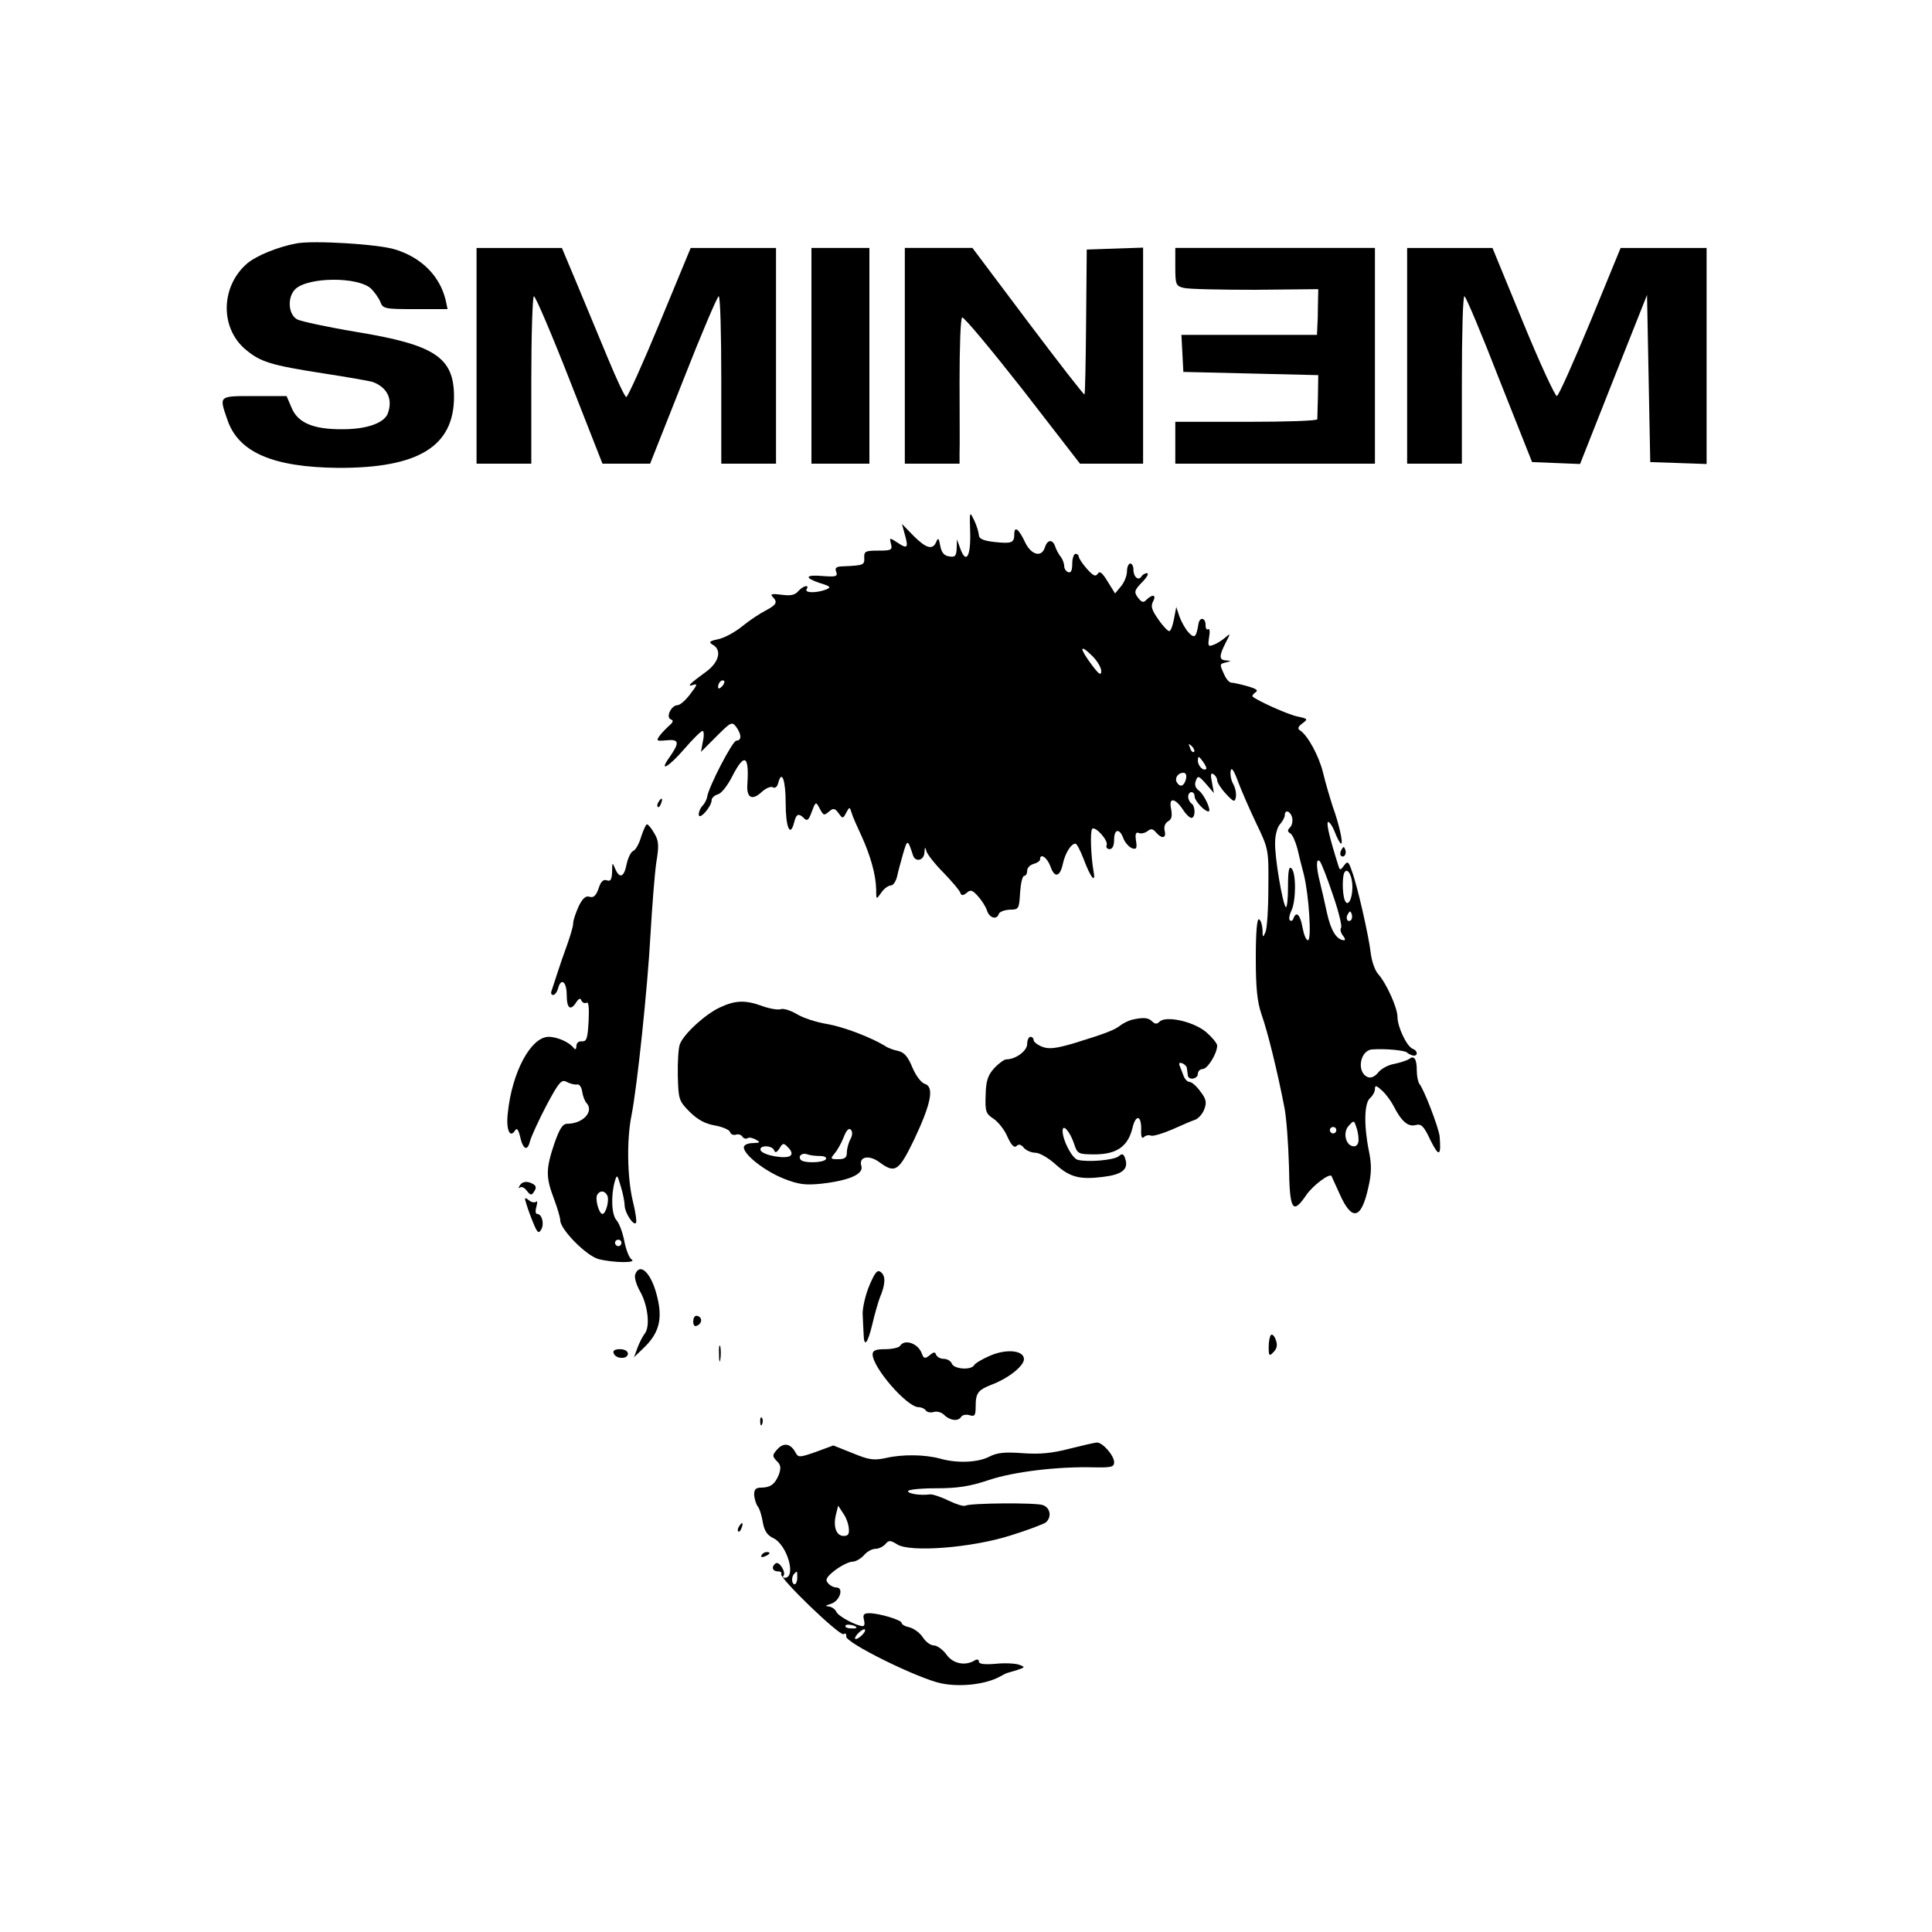 <?xml version="1.0" standalone="no"?>
<!DOCTYPE svg PUBLIC "-//W3C//DTD SVG 20010904//EN"
 "http://www.w3.org/TR/2001/REC-SVG-20010904/DTD/svg10.dtd">
<svg version="1.0" xmlns="http://www.w3.org/2000/svg"
 width="600pt" height="600pt" viewBox="0 0 600 600"
 preserveAspectRatio="xMidYMid meet">

<g transform="translate(0,600) scale(0.1,-0.1)"
fill="#000000" stroke="none">
<path d="M920 5244 c-58 -11 -123 -38 -151 -61 -83 -70 -87 -199 -8 -267 47
-40 78 -50 246 -76 72 -11 139 -23 150 -26 46 -17 64 -54 47 -99 -12 -29 -65
-48 -139 -48 -92 -1 -141 20 -160 68 l-15 35 -100 0 c-112 0 -110 2 -84 -73
34 -102 142 -148 344 -150 250 -1 360 67 360 221 0 122 -59 161 -302 201 -90
15 -173 33 -185 39 -29 16 -31 71 -5 95 41 37 193 38 234 1 11 -11 24 -29 29
-41 8 -22 14 -23 109 -23 l100 0 -6 28 c-18 75 -75 132 -156 157 -52 17 -256
29 -308 19z"/>
<path d="M1480 4895 l0 -335 85 0 85 0 0 260 c0 143 4 260 8 260 5 0 55 -117
111 -260 l102 -260 74 0 74 0 103 260 c56 143 106 260 110 260 5 0 8 -117 8
-260 l0 -260 85 0 85 0 0 335 0 335 -133 0 -132 0 -96 -232 c-53 -128 -100
-232 -104 -231 -5 1 -30 55 -57 120 -27 65 -70 169 -96 231 l-47 112 -132 0
-133 0 0 -335z"/>
<path d="M2520 4895 l0 -335 90 0 90 0 0 335 0 335 -90 0 -90 0 0 -335z"/>
<path d="M2810 4895 l0 -335 85 0 85 0 0 33 c1 17 0 118 0 224 0 105 3 194 8
197 5 3 89 -98 188 -224 l178 -230 98 0 98 0 0 335 0 336 -87 -3 -88 -3 -2
-223 c-1 -123 -3 -225 -5 -227 -2 -2 -81 100 -176 226 l-172 229 -105 0 -105
0 0 -335z"/>
<path d="M3650 5171 c0 -55 2 -59 26 -65 14 -4 114 -6 222 -6 l196 2 -1 -49
c0 -26 -1 -58 -2 -70 l-1 -23 -210 0 -211 0 3 -57 3 -58 210 -5 209 -5 -1 -65
c-1 -36 -2 -68 -2 -72 -1 -5 -100 -8 -221 -8 l-220 0 0 -65 0 -65 310 0 310 0
0 335 0 335 -310 0 -310 0 0 -59z"/>
<path d="M4370 4895 l0 -335 85 0 85 0 0 260 c0 143 3 260 8 260 4 0 53 -116
108 -258 l102 -257 74 -3 75 -3 104 263 104 262 5 -259 5 -260 88 -3 87 -3 0
336 0 335 -134 0 -133 0 -94 -229 c-52 -125 -98 -229 -104 -231 -5 -1 -53 102
-105 229 l-95 231 -132 0 -133 0 0 -335z"/>
<path d="M3013 4346 c2 -75 -13 -99 -31 -49 l-10 28 -1 -28 c-1 -24 -5 -28
-23 -25 -16 2 -24 12 -28 33 -4 24 -7 26 -12 13 -11 -27 -31 -22 -71 18 l-36
37 9 -33 c12 -42 8 -46 -23 -25 -25 16 -25 16 -20 -4 5 -19 1 -21 -39 -21 -40
0 -45 -2 -44 -22 1 -23 -1 -24 -71 -27 -16 -1 -21 -5 -16 -17 5 -14 -1 -16
-40 -13 -57 5 -61 -5 -10 -22 33 -10 35 -13 18 -20 -29 -11 -67 -11 -60 1 10
16 -11 11 -26 -6 -10 -12 -24 -15 -52 -11 -29 4 -36 2 -28 -6 17 -17 13 -25
-21 -43 -18 -9 -51 -31 -73 -49 -22 -18 -55 -36 -74 -40 -28 -6 -31 -9 -18
-17 30 -16 20 -55 -20 -84 -52 -38 -62 -48 -40 -41 14 5 12 -1 -9 -28 -14 -19
-32 -35 -40 -35 -19 0 -37 -37 -21 -44 9 -3 8 -8 -3 -18 -8 -7 -22 -21 -30
-31 -13 -18 -12 -19 20 -16 40 4 41 -7 9 -53 -35 -49 -2 -30 47 27 26 30 51
55 56 55 4 0 5 -15 1 -32 l-6 -33 48 48 c44 44 48 47 61 30 17 -23 18 -43 1
-43 -12 0 -86 -143 -91 -175 -1 -8 -8 -21 -14 -27 -7 -7 -12 -19 -12 -28 1
-19 40 25 40 45 0 7 9 15 19 18 11 2 31 28 45 56 38 74 53 66 47 -25 -3 -42
15 -51 44 -24 13 12 29 19 35 15 7 -4 14 1 17 14 11 42 23 8 23 -64 0 -74 14
-107 26 -60 7 28 14 31 32 13 9 -9 14 -4 23 21 11 30 13 32 22 15 15 -28 15
-28 32 -14 13 11 18 10 29 -5 13 -18 14 -18 24 1 10 19 11 19 17 -1 3 -11 17
-42 30 -70 28 -61 45 -121 46 -166 0 -34 0 -34 16 -11 8 12 22 22 29 22 8 0
16 12 20 28 3 15 12 47 19 72 13 44 14 44 30 -5 7 -24 35 -18 36 8 1 17 2 18
6 4 2 -9 26 -40 53 -67 26 -27 50 -55 52 -62 4 -10 8 -10 20 -1 12 11 18 9 35
-10 11 -12 24 -32 28 -44 7 -24 31 -31 37 -11 3 7 18 12 34 13 28 0 29 2 32
53 2 28 7 52 13 52 5 0 9 7 9 16 0 9 9 18 20 21 11 3 20 9 20 14 0 21 22 6 32
-21 13 -38 30 -34 39 8 7 32 25 62 39 62 4 0 15 -21 25 -47 22 -59 39 -80 31
-38 -8 45 -11 124 -4 131 10 9 50 -36 45 -50 -3 -7 1 -13 9 -13 9 0 14 11 14
29 0 34 17 37 29 4 5 -13 17 -26 26 -30 14 -5 17 -1 13 23 -3 21 -1 28 9 24 7
-3 19 0 27 6 10 8 16 8 26 -4 18 -21 33 -19 27 5 -3 12 1 23 10 29 12 6 14 17
10 39 -8 37 12 35 38 -4 8 -13 20 -24 25 -24 13 0 13 37 0 45 -5 3 -10 13 -10
21 0 8 5 14 10 14 6 0 10 -6 10 -13 0 -14 31 -47 43 -47 11 0 -13 53 -30 65
-11 8 -14 19 -9 31 6 16 9 15 32 -11 l24 -28 -6 33 c-5 24 -4 31 4 26 7 -4 12
-13 12 -19 0 -7 12 -26 27 -42 24 -26 28 -27 31 -11 2 10 -1 29 -8 41 -7 12
-10 31 -8 41 2 13 10 2 22 -31 10 -27 36 -87 57 -131 39 -81 39 -82 38 -200 0
-66 -4 -128 -9 -139 -8 -18 -9 -17 -9 7 -1 15 -5 30 -11 33 -6 4 -10 -38 -10
-118 0 -94 4 -137 18 -178 19 -53 50 -180 71 -289 6 -30 12 -111 14 -180 2
-139 11 -154 54 -91 19 28 71 68 78 59 1 -2 12 -26 25 -55 38 -86 67 -81 89
17 11 47 11 73 2 117 -16 80 -14 148 4 163 8 7 15 19 15 28 0 12 4 12 21 -4
12 -10 28 -32 36 -47 25 -49 45 -67 69 -61 18 5 26 -3 47 -48 26 -52 33 -49
28 12 -2 26 -49 148 -63 164 -4 6 -8 24 -8 41 0 36 -8 49 -24 36 -6 -4 -27
-11 -46 -15 -19 -3 -42 -16 -50 -27 -10 -12 -22 -18 -32 -14 -36 14 -25 84 14
86 40 3 103 -3 108 -10 3 -3 11 -7 18 -9 16 -3 16 15 -1 21 -18 7 -47 68 -47
99 0 28 -34 104 -60 133 -10 11 -20 40 -23 65 -6 52 -41 208 -59 256 -10 29
-13 31 -24 16 -11 -15 -13 -15 -17 -2 -28 88 -38 132 -33 137 3 3 13 -10 21
-30 8 -21 17 -37 20 -37 7 0 -6 60 -26 115 -9 28 -23 75 -30 105 -13 53 -48
117 -72 132 -8 5 -6 11 7 21 19 14 18 15 -15 22 -29 6 -125 49 -139 62 -2 2 2
8 9 13 10 6 3 11 -25 19 -21 6 -44 11 -50 11 -6 0 -16 11 -22 25 -15 33 -15
33 6 38 16 4 16 5 0 6 -22 1 -23 13 -2 54 16 31 16 32 -2 16 -11 -9 -27 -19
-37 -22 -15 -6 -16 -2 -12 24 3 17 2 28 -3 25 -5 -3 -8 3 -8 12 1 23 -18 28
-22 5 -7 -43 -12 -47 -31 -27 -10 11 -22 33 -28 49 l-10 30 -7 -37 c-4 -21
-10 -38 -15 -38 -4 0 -20 16 -34 37 -20 28 -24 41 -16 55 11 21 -1 24 -20 6
-10 -11 -15 -9 -27 6 -13 18 -11 23 13 48 15 15 22 28 15 28 -6 0 -14 -5 -17
-10 -9 -15 -25 -2 -25 21 0 10 -4 19 -10 19 -5 0 -10 -11 -10 -24 0 -13 -8
-34 -18 -46 l-19 -23 -23 37 c-17 28 -25 34 -31 24 -7 -10 -14 -6 -34 16 -14
16 -25 33 -25 38 0 4 -4 8 -10 8 -5 0 -10 -14 -10 -31 0 -20 -4 -29 -12 -26
-7 2 -13 11 -13 19 0 8 -5 22 -11 29 -6 8 -14 22 -17 32 -8 23 -24 22 -32 -3
-10 -32 -42 -24 -61 15 -20 43 -34 53 -34 26 0 -27 -8 -30 -63 -24 -34 4 -47
10 -47 22 -1 9 -7 30 -15 46 -14 29 -14 27 -12 -39z m407 -430 c0 -15 -7 -11
-30 20 -38 51 -38 66 0 29 17 -16 30 -38 30 -49z m-1178 -48 c-7 -7 -12 -8
-12 -2 0 14 12 26 19 19 2 -3 -1 -11 -7 -17z m1466 -203 c-3 -3 -9 2 -12 12
-6 14 -5 15 5 6 7 -7 10 -15 7 -18z m38 -53 c-9 -8 -26 10 -26 26 1 15 2 15
15 -2 8 -11 13 -21 11 -24z m-63 -32 c-6 -22 -18 -26 -28 -10 -8 13 3 30 20
30 8 0 11 -7 8 -20z m330 -119 c2 -11 0 -24 -7 -31 -8 -8 -8 -13 1 -18 7 -4
16 -25 22 -47 5 -22 14 -58 20 -80 16 -64 25 -205 13 -205 -6 0 -13 18 -17 40
-7 39 -19 52 -28 28 -2 -7 -7 -10 -11 -6 -4 3 -2 16 4 29 15 28 16 117 1 132
-8 8 -11 -7 -11 -58 0 -37 -3 -65 -7 -62 -10 11 -35 157 -33 202 0 21 7 47 15
55 8 9 15 22 15 28 0 19 17 14 23 -7z m126 -239 c18 -51 29 -97 26 -103 -4 -5
-1 -16 5 -24 7 -8 9 -15 4 -15 -23 1 -41 30 -53 85 -7 33 -17 76 -22 96 -12
47 -12 76 0 64 5 -6 23 -52 40 -103z m61 23 c0 -39 -15 -64 -24 -40 -8 22 -8
80 1 88 10 11 23 -15 23 -48z m-4 -102 c-10 -10 -19 5 -10 18 6 11 8 11 12 0
2 -7 1 -15 -2 -18z m23 -680 c1 -14 -5 -23 -14 -23 -25 0 -36 42 -17 63 16 18
17 18 23 0 4 -10 8 -28 8 -40z m-69 27 c0 -5 -4 -10 -10 -10 -5 0 -10 5 -10
10 0 6 5 10 10 10 6 0 10 -4 10 -10z"/>
<path d="M2045 3509 c-4 -6 -5 -12 -2 -15 2 -3 7 2 10 11 7 17 1 20 -8 4z"/>
<path d="M1991 3401 c-6 -21 -17 -41 -25 -44 -7 -3 -16 -22 -20 -41 -8 -41
-22 -46 -36 -13 -8 20 -9 19 -9 -10 -1 -25 -5 -31 -16 -27 -11 4 -19 -3 -26
-25 -8 -23 -16 -30 -28 -26 -12 4 -22 -5 -34 -30 -9 -20 -17 -43 -17 -53 0 -9
-9 -39 -19 -67 -10 -27 -24 -68 -31 -90 -7 -22 -15 -46 -17 -52 -3 -7 -1 -13
5 -13 5 0 12 9 15 20 9 35 27 22 27 -20 0 -42 12 -51 30 -22 8 12 13 13 16 4
3 -6 10 -9 16 -6 6 4 8 -17 6 -57 -3 -54 -6 -64 -21 -63 -10 1 -17 -5 -17 -15
0 -9 -3 -12 -8 -6 -13 18 -51 35 -78 35 -55 0 -114 -109 -127 -237 -6 -52 7
-80 23 -53 5 8 10 2 15 -19 9 -41 23 -48 31 -15 4 15 27 65 51 111 39 73 47
82 63 73 11 -6 25 -9 32 -8 7 2 14 -8 16 -22 2 -14 8 -29 13 -35 25 -26 -10
-65 -60 -65 -14 0 -24 -17 -40 -63 -26 -78 -26 -103 -1 -169 11 -29 20 -60 20
-68 0 -28 80 -109 118 -120 46 -12 123 -13 103 -1 -7 5 -17 30 -22 56 -5 27
-16 56 -24 65 -16 17 -18 77 -6 120 7 24 8 23 19 -15 7 -22 12 -49 12 -60 1
-22 27 -62 35 -53 3 3 -1 34 -10 69 -17 72 -19 190 -4 264 18 91 50 397 59
560 5 88 13 189 18 225 9 54 8 69 -6 92 -9 16 -19 28 -23 28 -3 0 -11 -18 -18
-39z m-106 -1112 c9 -13 -3 -59 -14 -59 -11 0 -24 48 -16 60 8 13 22 13 30 -1z
m45 -149 c0 -5 -4 -10 -10 -10 -5 0 -10 5 -10 10 0 6 5 10 10 10 6 0 10 -4 10
-10z"/>
<path d="M4166 3361 c-4 -7 -5 -15 -2 -18 9 -9 19 4 14 18 -4 11 -6 11 -12 0z"/>
<path d="M2235 2871 c-45 -21 -113 -83 -124 -115 -4 -11 -7 -55 -6 -97 2 -73
3 -78 37 -112 24 -24 48 -37 77 -42 23 -4 45 -13 48 -20 2 -8 11 -11 18 -9 7
3 16 0 20 -5 3 -6 11 -9 16 -6 5 4 17 1 26 -4 16 -9 14 -10 -9 -11 -16 0 -28
-6 -28 -13 0 -23 64 -73 123 -97 48 -19 68 -21 119 -16 86 10 131 30 123 55
-9 29 24 36 57 11 48 -35 59 -28 107 71 53 112 63 164 33 173 -12 4 -28 26
-39 52 -13 32 -25 46 -43 50 -14 3 -32 9 -40 15 -46 28 -130 60 -182 69 -32 5
-75 19 -94 31 -19 11 -41 18 -49 15 -8 -3 -33 1 -56 9 -54 20 -85 19 -134 -4z
m406 -409 c-6 -11 -11 -30 -11 -41 0 -16 -6 -21 -27 -21 -24 0 -25 1 -11 18 8
9 21 32 28 50 8 21 16 30 22 24 6 -6 6 -17 -1 -30z m-186 -51 c-13 -12 -87 1
-93 17 -5 16 35 16 42 0 3 -9 8 -8 17 6 10 17 13 17 27 2 10 -10 13 -19 7 -25z
m91 -1 c14 0 22 -4 19 -10 -8 -12 -72 -13 -79 -1 -8 12 6 22 22 16 7 -3 25 -5
38 -5z"/>
<path d="M3515 2833 c-11 -3 -27 -11 -35 -17 -17 -14 -44 -25 -145 -56 -55
-16 -77 -19 -98 -11 -15 6 -27 15 -27 21 0 5 -4 10 -10 10 -5 0 -10 -10 -10
-22 0 -22 -36 -48 -65 -48 -6 0 -23 -12 -37 -27 -20 -22 -26 -39 -27 -84 -2
-51 1 -58 24 -73 15 -10 35 -35 44 -57 12 -26 21 -35 28 -28 7 7 14 5 23 -6 7
-8 23 -15 36 -15 12 0 40 -16 61 -35 45 -41 76 -49 148 -40 59 7 80 23 70 55
-5 17 -10 19 -21 9 -15 -12 -95 -19 -127 -11 -18 5 -47 61 -47 90 0 24 23 -2
36 -41 10 -31 13 -32 67 -32 66 1 100 25 114 82 10 43 28 40 27 -5 -1 -22 2
-30 9 -23 5 5 15 7 22 4 7 -2 37 7 67 20 29 13 61 27 71 30 9 4 22 18 27 32 8
21 6 32 -12 55 -12 17 -27 30 -34 30 -6 0 -14 8 -18 18 -3 9 -9 23 -12 31 -4
9 -2 12 7 9 8 -3 15 -10 15 -16 1 -7 2 -16 3 -22 2 -16 31 -11 31 5 0 8 7 15
15 15 15 0 45 48 45 73 0 7 -17 27 -37 44 -41 32 -123 49 -142 30 -8 -8 -14
-8 -23 1 -12 12 -28 13 -63 5z"/>
<path d="M1614 2318 c-4 -7 -4 -10 1 -6 4 4 14 0 21 -10 12 -15 15 -15 23 -2
7 10 6 17 -2 22 -18 11 -35 10 -43 -4z"/>
<path d="M1635 2260 c4 -14 14 -41 22 -60 12 -29 16 -32 24 -18 10 18 2 48
-13 48 -5 0 -6 10 -2 23 3 12 3 19 -1 15 -5 -4 -15 -2 -23 5 -13 10 -14 8 -7
-13z"/>
<path d="M1973 2043 c-4 -9 3 -33 15 -54 24 -42 32 -110 14 -131 -6 -8 -16
-27 -22 -43 l-11 -30 26 25 c54 50 65 96 43 174 -18 65 -51 95 -65 59z"/>
<path d="M2700 2008 c-12 -28 -21 -68 -21 -87 1 -20 2 -48 3 -63 1 -44 12 -33
27 29 7 31 18 68 23 82 18 42 19 68 4 80 -11 9 -18 1 -36 -41z"/>
<path d="M2153 1898 c-1 -10 3 -18 9 -16 18 6 21 25 5 31 -8 3 -13 -3 -14 -15z"/>
<path d="M3947 1854 c-4 -4 -7 -21 -7 -38 0 -27 2 -29 15 -15 11 11 13 22 7
38 -4 12 -11 19 -15 15z"/>
<path d="M2233 1795 c0 -22 2 -30 4 -17 2 12 2 30 0 40 -3 9 -5 -1 -4 -23z"/>
<path d="M2795 1820 c-3 -5 -24 -10 -46 -10 -29 0 -39 -4 -39 -16 0 -41 106
-163 142 -164 9 0 20 -5 23 -10 4 -6 15 -8 25 -5 10 3 25 -1 33 -10 18 -17 43
-20 52 -5 4 6 15 8 26 5 16 -5 19 -1 19 27 0 42 7 51 50 68 51 19 100 58 100
79 0 28 -56 33 -107 10 -23 -10 -45 -23 -48 -29 -10 -16 -62 -12 -69 5 -3 8
-14 15 -25 15 -11 0 -21 6 -24 13 -3 9 -7 9 -20 -2 -14 -11 -18 -11 -24 5 -11
32 -54 47 -68 24z"/>
<path d="M1906 1797 c6 -18 44 -19 44 -1 0 8 -10 14 -25 14 -16 0 -23 -5 -19
-13z"/>
<path d="M2361 1584 c0 -11 3 -14 6 -6 3 7 2 16 -1 19 -3 4 -6 -2 -5 -13z"/>
<path d="M2414 1499 c-16 -18 -16 -21 -2 -36 13 -12 14 -22 7 -42 -12 -30 -26
-41 -56 -41 -16 0 -21 -6 -21 -22 1 -13 6 -29 11 -36 6 -7 13 -30 16 -50 5
-27 14 -40 33 -49 43 -21 72 -123 35 -123 -6 0 -7 3 -4 6 9 10 -12 46 -24 39
-14 -10 -11 -25 7 -25 8 0 13 -4 10 -8 -7 -12 182 -194 194 -187 6 4 9 1 8 -7
-4 -19 225 -132 296 -146 59 -12 137 -3 181 21 11 6 22 12 25 12 3 1 16 5 30
9 24 8 24 9 5 16 -11 4 -44 6 -72 3 -36 -3 -53 -1 -53 7 0 6 -5 8 -12 4 -30
-19 -69 -11 -89 18 -11 15 -29 28 -39 28 -10 0 -25 11 -34 25 -9 14 -27 27
-41 31 -14 3 -25 9 -25 14 0 9 -70 30 -100 30 -17 0 -21 -4 -17 -20 3 -11 2
-20 -3 -20 -20 0 -78 31 -83 45 -4 8 -14 15 -24 16 -12 1 -9 3 7 8 28 8 42 51
17 51 -8 0 -20 6 -26 14 -9 10 -4 19 23 40 19 14 43 26 53 26 10 0 26 9 36 20
9 11 25 20 36 20 10 0 24 7 31 15 10 12 15 12 36 -1 39 -26 233 -11 354 28 52
16 101 35 108 40 19 17 14 46 -10 54 -26 8 -226 6 -240 -2 -5 -3 -28 4 -53 16
-24 12 -50 20 -57 19 -30 -4 -68 2 -68 10 0 5 39 9 88 9 66 0 105 6 164 26 79
26 215 42 326 39 53 -1 62 1 62 16 0 20 -35 61 -53 61 -7 0 -45 -9 -85 -19
-54 -14 -92 -18 -146 -14 -55 4 -79 2 -104 -11 -35 -18 -99 -21 -152 -6 -48
13 -117 14 -169 2 -37 -8 -52 -6 -103 15 l-60 24 -54 -20 c-52 -18 -55 -18
-64 -1 -15 27 -36 31 -56 9z m222 -245 c2 -18 -2 -24 -16 -24 -23 0 -33 29
-24 66 l7 28 15 -23 c9 -12 17 -33 18 -47z m-160 -154 c0 -11 -4 -20 -8 -20
-10 0 -11 24 -1 33 9 9 9 10 9 -13z m184 -155 c0 -2 -9 -3 -19 -2 -11 0 -18 5
-15 9 4 6 34 0 34 -7z m20 -20 c-7 -8 -17 -15 -22 -15 -11 0 14 29 26 30 5 0
3 -7 -4 -15z"/>
<path d="M2295 1259 c-4 -6 -5 -12 -2 -15 2 -3 7 2 10 11 7 17 1 20 -8 4z"/>
<path d="M2365 1170 c-3 -6 1 -7 9 -4 18 7 21 14 7 14 -6 0 -13 -4 -16 -10z"/>
</g>
</svg>
